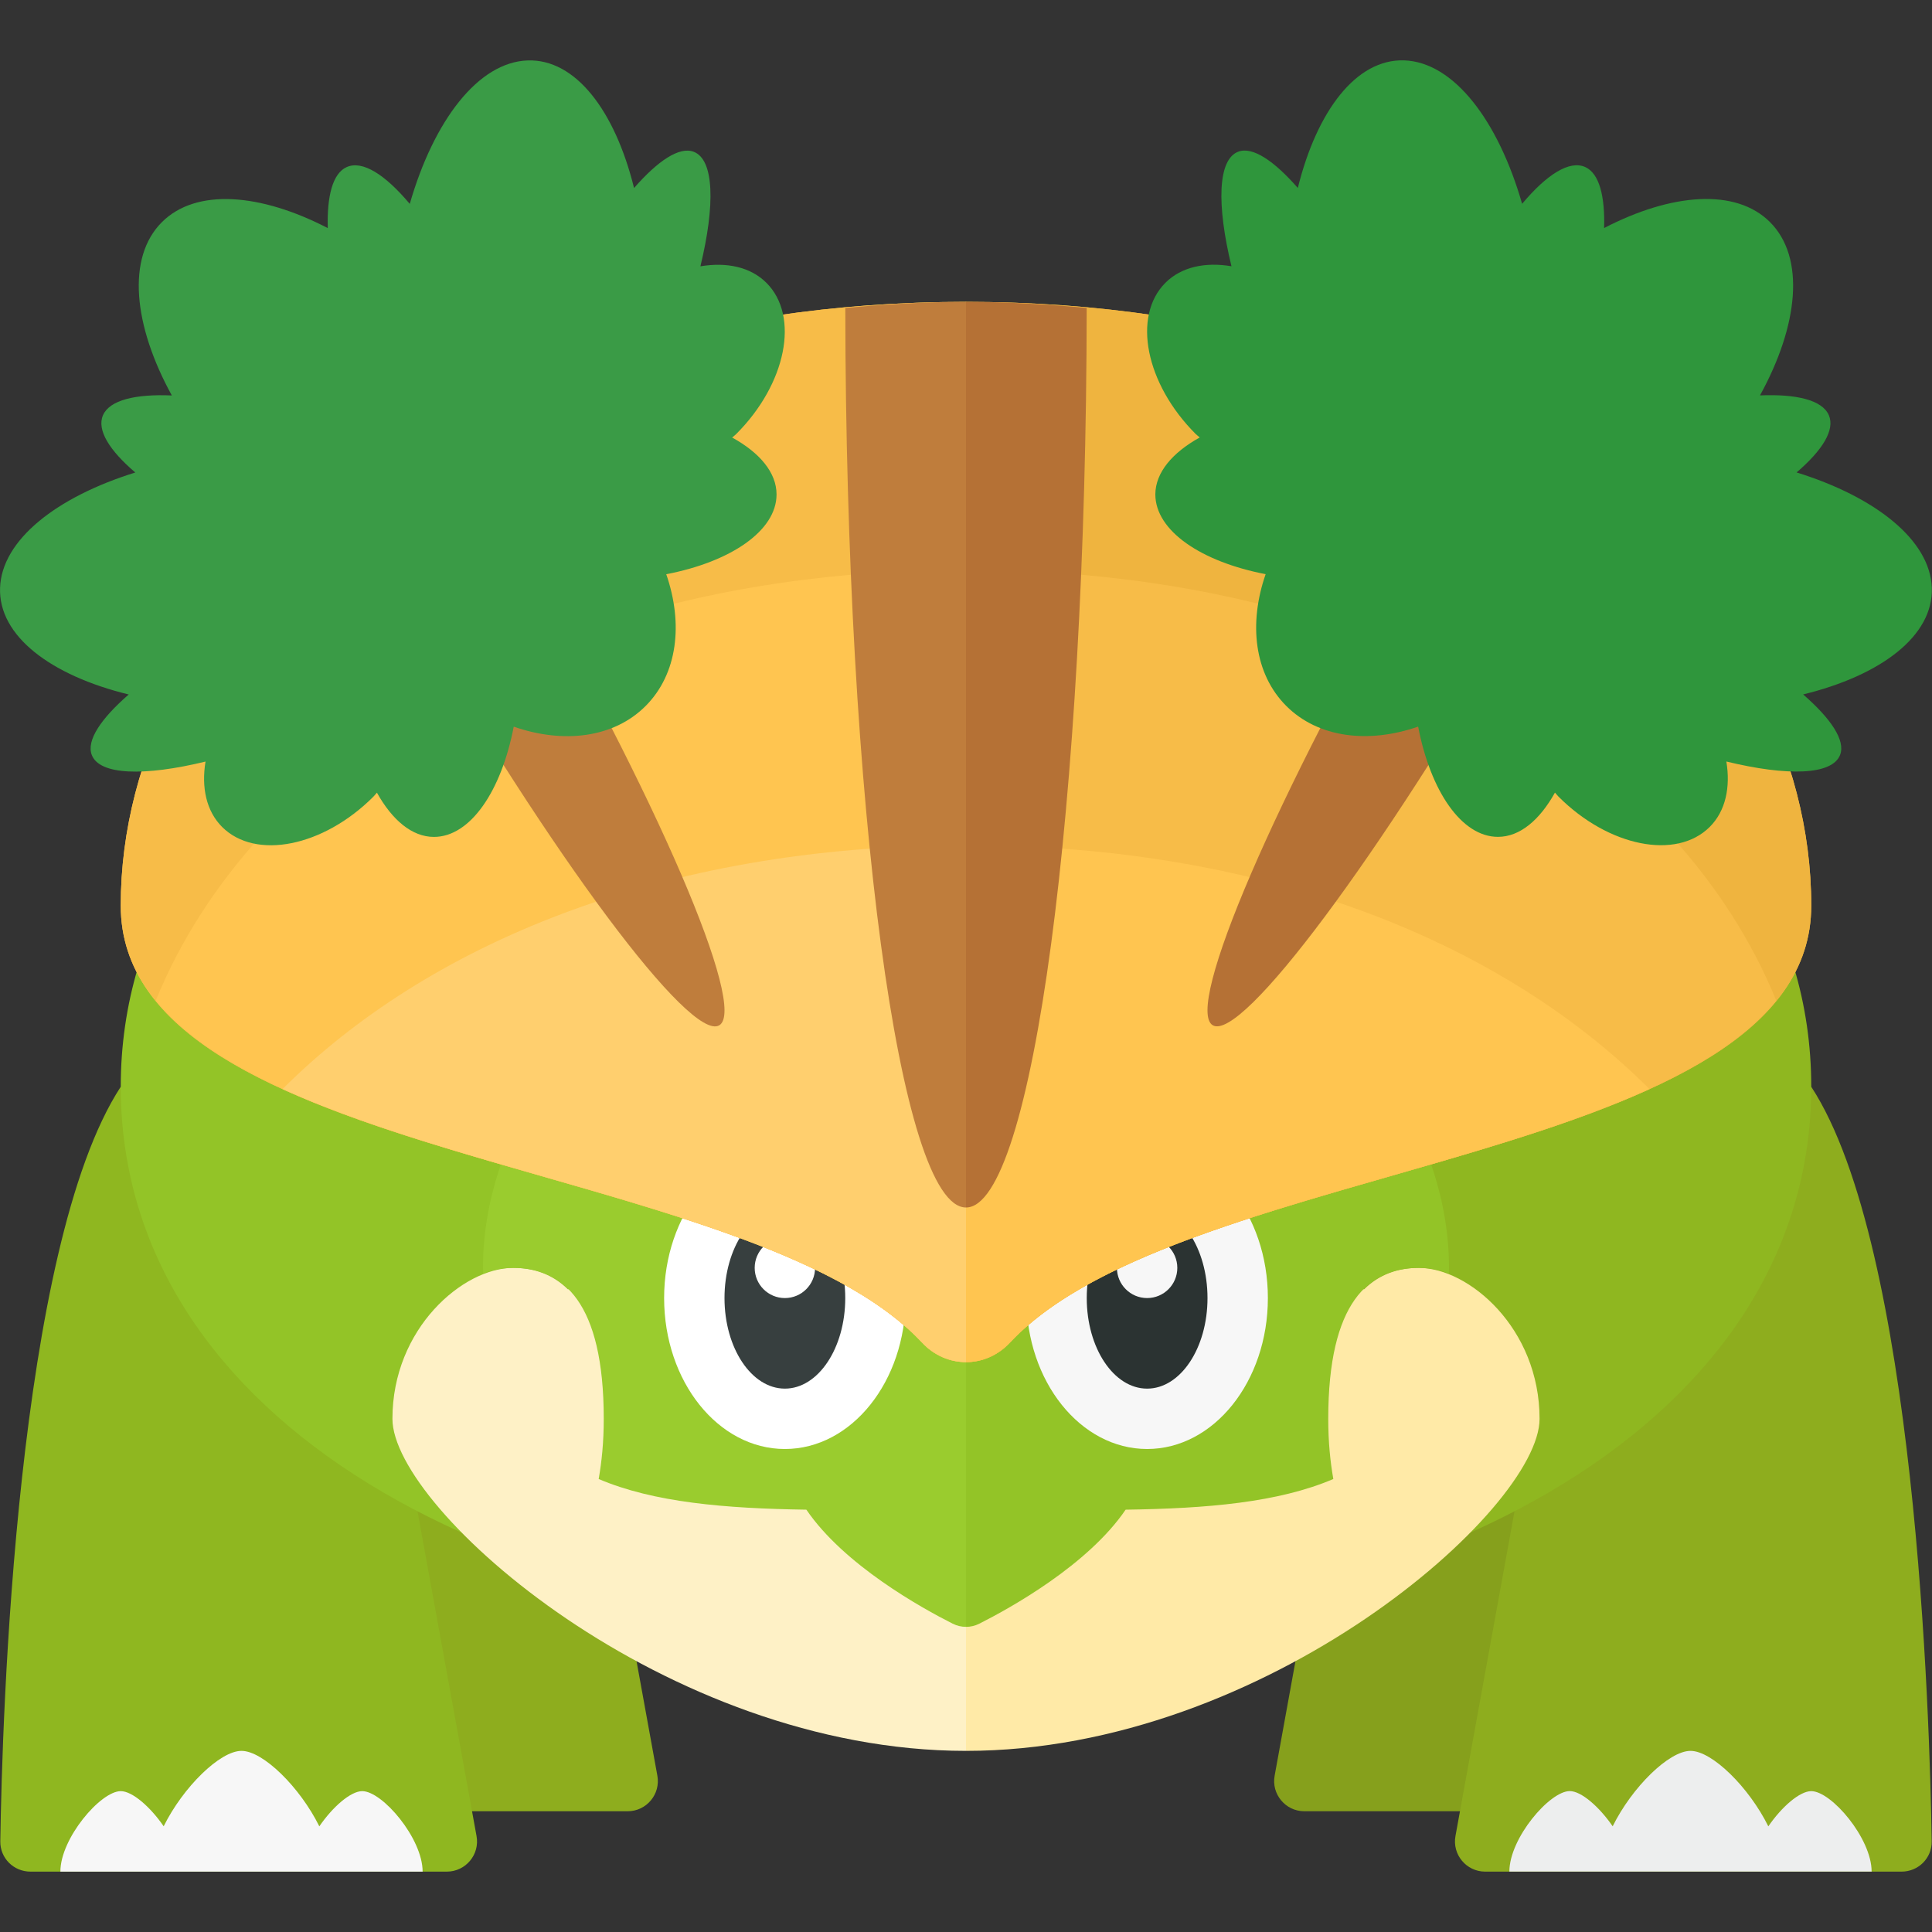 <?xml version="1.0" encoding="utf-8"?>
<!-- Generator: Adobe Illustrator 23.0.6, SVG Export Plug-In . SVG Version: 6.00 Build 0)  -->
<svg version="1.1" xmlns="http://www.w3.org/2000/svg" xmlns:xlink="http://www.w3.org/1999/xlink" x="0px" y="0px" width="32px"
	 height="32px" viewBox="0 0 32 32" enable-background="new 0 0 32 32" xml:space="preserve">
<rect x="0" y="0" width="32" height="32" fill="#333333" stroke="none"/>
<g id="labels">
</g>
<g id="icons">
	<g>
		<path fill="#8EAD1E" d="M8.995,19l-4-2C3.265,19.649,3.032,27.442,3,29.498C2.996,29.777,3.221,30,3.5,30h6.896
			c0.312,0,0.548-0.283,0.492-0.589L8.995,19z"/>
		<path fill="#8FB720" d="M6,20l-4-2c-1.73,2.649-1.964,10.442-1.995,12.498C0.001,30.777,0.226,31,0.505,31h6.896
			c0.312,0,0.548-0.283,0.492-0.589L6,20z"/>
		<path fill="#F7F7F7" d="M6,29.667c-0.191,0-0.489,0.259-0.711,0.583C4.969,29.603,4.358,29,4,29s-0.969,0.603-1.289,1.249
			C2.489,29.926,2.191,29.667,2,29.667c-0.333,0-1,0.781-1,1.333h6C7,30.448,6.333,29.667,6,29.667z"/>
		<path fill="#93C427" d="M16,9C8.268,9,2,12.477,2,18c0,5.523,6.268,9,14,9V9z"/>
		<path fill="#86A01C" d="M23.005,19l4-2c1.73,2.649,1.964,10.442,1.995,12.498C29.004,29.777,28.779,30,28.5,30h-6.896
			c-0.312,0-0.548-0.283-0.492-0.589L23.005,19z"/>
		<path fill="#8EAD1E" d="M26,20l4-2c1.73,2.649,1.964,10.442,1.995,12.498c0.004,0.279-0.221,0.502-0.5,0.502h-6.896
			c-0.312,0-0.548-0.283-0.492-0.589L26,20z"/>
		<path fill="#EDEEEE" d="M30,29.667c-0.191,0-0.489,0.259-0.711,0.583C28.969,29.603,28.358,29,28,29s-0.969,0.603-1.289,1.249
			c-0.222-0.323-0.52-0.583-0.711-0.583c-0.333,0-1,0.781-1,1.333h6C31,30.448,30.333,29.667,30,29.667z"/>
		<path fill="#8FB720" d="M30,18c0-5.523-6.268-9-14-9v18C23.732,27,30,23.523,30,18z"/>
		<path fill="#FEF1C6" d="M9.406,21.355C9.154,21.106,8.842,21,8.5,21c-0.828,0-2,1-2,2.5S11.029,29,16,29v-8
			C13.392,21,11.05,20.997,9.406,21.355z"/>
		<path fill="#9ACC2E" d="M8,21c0,0.032,0.003,0.059,0.004,0.091C8.16,21.033,8.325,21,8.5,21c0.828,0,1.5,0.567,1.5,2.5
			c0,0.39-0.034,0.712-0.084,0.997c0.909,0.388,2.092,0.488,3.44,0.508c0.624,0.916,1.908,1.628,2.423,1.888
			c0.07,0.035,0.146,0.053,0.221,0.053V13C14,13,8,16.582,8,21z"/>
		<path fill="#FFEAA7" d="M23.5,21c-0.342,0-0.654,0.106-0.906,0.355C20.95,20.997,18.608,21,16,21v8c4.971,0,9.5-4,9.5-5.5
			S24.328,21,23.5,21z"/>
		<path fill="#93C427" d="M22,23.5c0-1.933,0.672-2.5,1.5-2.5c0.175,0,0.34,0.033,0.496,0.091C23.997,21.059,24,21.032,24,21
			c0-4.418-6-8-8-8v13.946c0.076,0,0.152-0.018,0.221-0.053c0.515-0.26,1.799-0.972,2.423-1.888c1.348-0.019,2.53-0.119,3.44-0.508
			C22.034,24.212,22,23.89,22,23.5z"/>
		<ellipse fill="#FFFFFF" cx="13" cy="21.5" rx="2" ry="2.5"/>
		<ellipse fill="#373F3F" cx="13" cy="21.5" rx="1" ry="1.5"/>
		<ellipse fill="#F7F7F7" cx="19" cy="21.5" rx="2" ry="2.5"/>
		<ellipse fill="#2B3332" cx="19" cy="21.5" rx="1" ry="1.5"/>
		<circle fill="#FFFFFF" cx="13" cy="21" r="0.5"/>
		<circle fill="#F7F7F7" cx="19" cy="21" r="0.5"/>
		<path fill="#FFC550" d="M16,5C7.163,5,2,10.029,2,15c0,4.282,10.391,4.155,13.269,7.234c0.203,0.218,0.467,0.326,0.731,0.326V5z"
			/>
		<path fill="#F7BC48" d="M16.731,22.234C19.609,19.155,30,19.282,30,15c0-4.971-5.163-10-14-10v17.561
			C16.264,22.561,16.528,22.452,16.731,22.234z"/>
		<path fill="#F7BC48" d="M16,5C7.163,5,2,10.029,2,15c0,4.282,10.391,4.155,13.269,7.234c0.203,0.218,0.467,0.326,0.731,0.326V5z"
			/>
		<path fill="#EFB43F" d="M16.731,22.234C19.609,19.155,30,19.282,30,15c0-4.971-5.163-10-14-10v17.561
			C16.264,22.561,16.528,22.452,16.731,22.234z"/>
		<path fill="#FFC550" d="M2.58,16.573c2.218,2.735,10.218,3.018,12.689,5.662c0.203,0.218,0.467,0.326,0.731,0.326V9.439
			C8.881,9.439,4.151,12.705,2.58,16.573z"/>
		<path fill="#F7BC48" d="M29.42,16.573C27.849,12.705,23.119,9.439,16,9.439v13.122c0.264,0,0.528-0.109,0.731-0.326
			C19.202,19.591,27.203,19.308,29.42,16.573z"/>
		<path fill="#FFCF6E" d="M4.68,18.038c3.282,1.499,8.646,2.118,10.589,4.197c0.203,0.218,0.467,0.326,0.731,0.326V14
			C10.91,14,7.048,15.673,4.68,18.038z"/>
		<path fill="#FFC550" d="M27.32,18.038C24.952,15.673,21.09,14,16,14v8.561c0.264,0,0.528-0.109,0.731-0.326
			C18.674,20.156,24.037,19.537,27.32,18.038z"/>
		<path fill="#BF7D3C" d="M16,20V5c-0.692,0-1.353,0.041-1.999,0.1C14.008,13.338,14.9,20,16,20z"/>
		<path fill="#B57135" d="M17.999,5.1C17.353,5.041,16.692,5,16,5v15C17.1,20,17.992,13.338,17.999,5.1z"/>
		<path fill="#B57135" d="M25.204,10.122c0.395-0.683,0.763-1.349,1.105-1.989c-0.488-0.382-1.032-0.73-1.61-1.056
			c-0.401,0.643-0.813,1.327-1.227,2.044c-2.347,4.065-3.862,7.585-3.384,7.861S22.857,14.187,25.204,10.122z"/>
		<path fill="#BF7D3C" d="M6.796,10.122c2.347,4.065,4.638,7.137,5.116,6.861s-1.037-3.796-3.384-7.861
			C8.114,8.404,7.702,7.72,7.301,7.077c-0.577,0.325-1.122,0.674-1.61,1.056C6.033,8.773,6.401,9.438,6.796,10.122z"/>
		<path fill="#3A9B46" d="M12.862,8.189c0,0.604-0.761,1.117-1.827,1.322c0.285,0.82,0.188,1.652-0.342,2.183
			c-0.531,0.531-1.363,0.627-2.184,0.342c-0.205,1.065-0.718,1.826-1.322,1.826c-0.364,0-0.693-0.282-0.944-0.733
			c-0.021,0.022-0.037,0.045-0.059,0.067c-0.83,0.83-1.951,1.054-2.505,0.501c-0.263-0.263-0.345-0.655-0.275-1.083
			c-1.013,0.246-1.755,0.227-1.884-0.11c-0.092-0.24,0.153-0.602,0.612-1.001c-1.29-0.315-2.159-0.969-2.131-1.766
			c0.027-0.793,0.935-1.505,2.24-1.911C1.815,7.463,1.599,7.122,1.706,6.877c0.11-0.251,0.539-0.353,1.14-0.327
			C2.208,5.389,2.094,4.266,2.681,3.68c0.566-0.566,1.631-0.481,2.748,0.098c-0.015-0.527,0.08-0.903,0.31-1.009
			c0.262-0.121,0.641,0.123,1.048,0.608C7.184,1.998,7.92,1.029,8.74,1.001c0.793-0.027,1.445,0.833,1.762,2.113
			c0.394-0.451,0.75-0.691,0.988-0.6c0.339,0.129,0.358,0.877,0.111,1.897c0.432-0.073,0.829,0.009,1.094,0.274
			c0.553,0.553,0.329,1.674-0.501,2.504c-0.021,0.021-0.045,0.038-0.067,0.058C12.58,7.496,12.862,7.825,12.862,8.189z"/>
		<path fill="#2F963C" d="M19.871,7.246c-0.022-0.021-0.045-0.037-0.067-0.058c-0.83-0.83-1.054-1.951-0.501-2.504
			c0.265-0.265,0.662-0.347,1.094-0.274c-0.247-1.02-0.228-1.767,0.111-1.897c0.238-0.091,0.594,0.15,0.988,0.6
			c0.317-1.279,0.969-2.14,1.762-2.113c0.821,0.028,1.557,0.998,1.953,2.376c0.406-0.485,0.786-0.729,1.048-0.608
			c0.23,0.106,0.326,0.482,0.31,1.009c1.117-0.579,2.182-0.664,2.748-0.098c0.587,0.587,0.473,1.709-0.166,2.87
			c0.602-0.025,1.03,0.076,1.14,0.327c0.107,0.245-0.109,0.585-0.534,0.949c1.305,0.405,2.212,1.118,2.24,1.911
			c0.027,0.796-0.841,1.451-2.131,1.766c0.459,0.4,0.704,0.761,0.612,1.001c-0.13,0.337-0.872,0.356-1.884,0.11
			c0.07,0.427-0.012,0.82-0.275,1.083c-0.553,0.553-1.675,0.329-2.505-0.501c-0.021-0.021-0.038-0.045-0.059-0.067
			c-0.251,0.451-0.579,0.733-0.944,0.733c-0.605,0-1.118-0.761-1.322-1.826c-0.821,0.285-1.653,0.188-2.184-0.342
			c-0.531-0.531-0.627-1.363-0.342-2.183c-1.066-0.205-1.826-0.717-1.827-1.322C19.138,7.825,19.42,7.496,19.871,7.246z"/>
	</g>
</g>
</svg>
